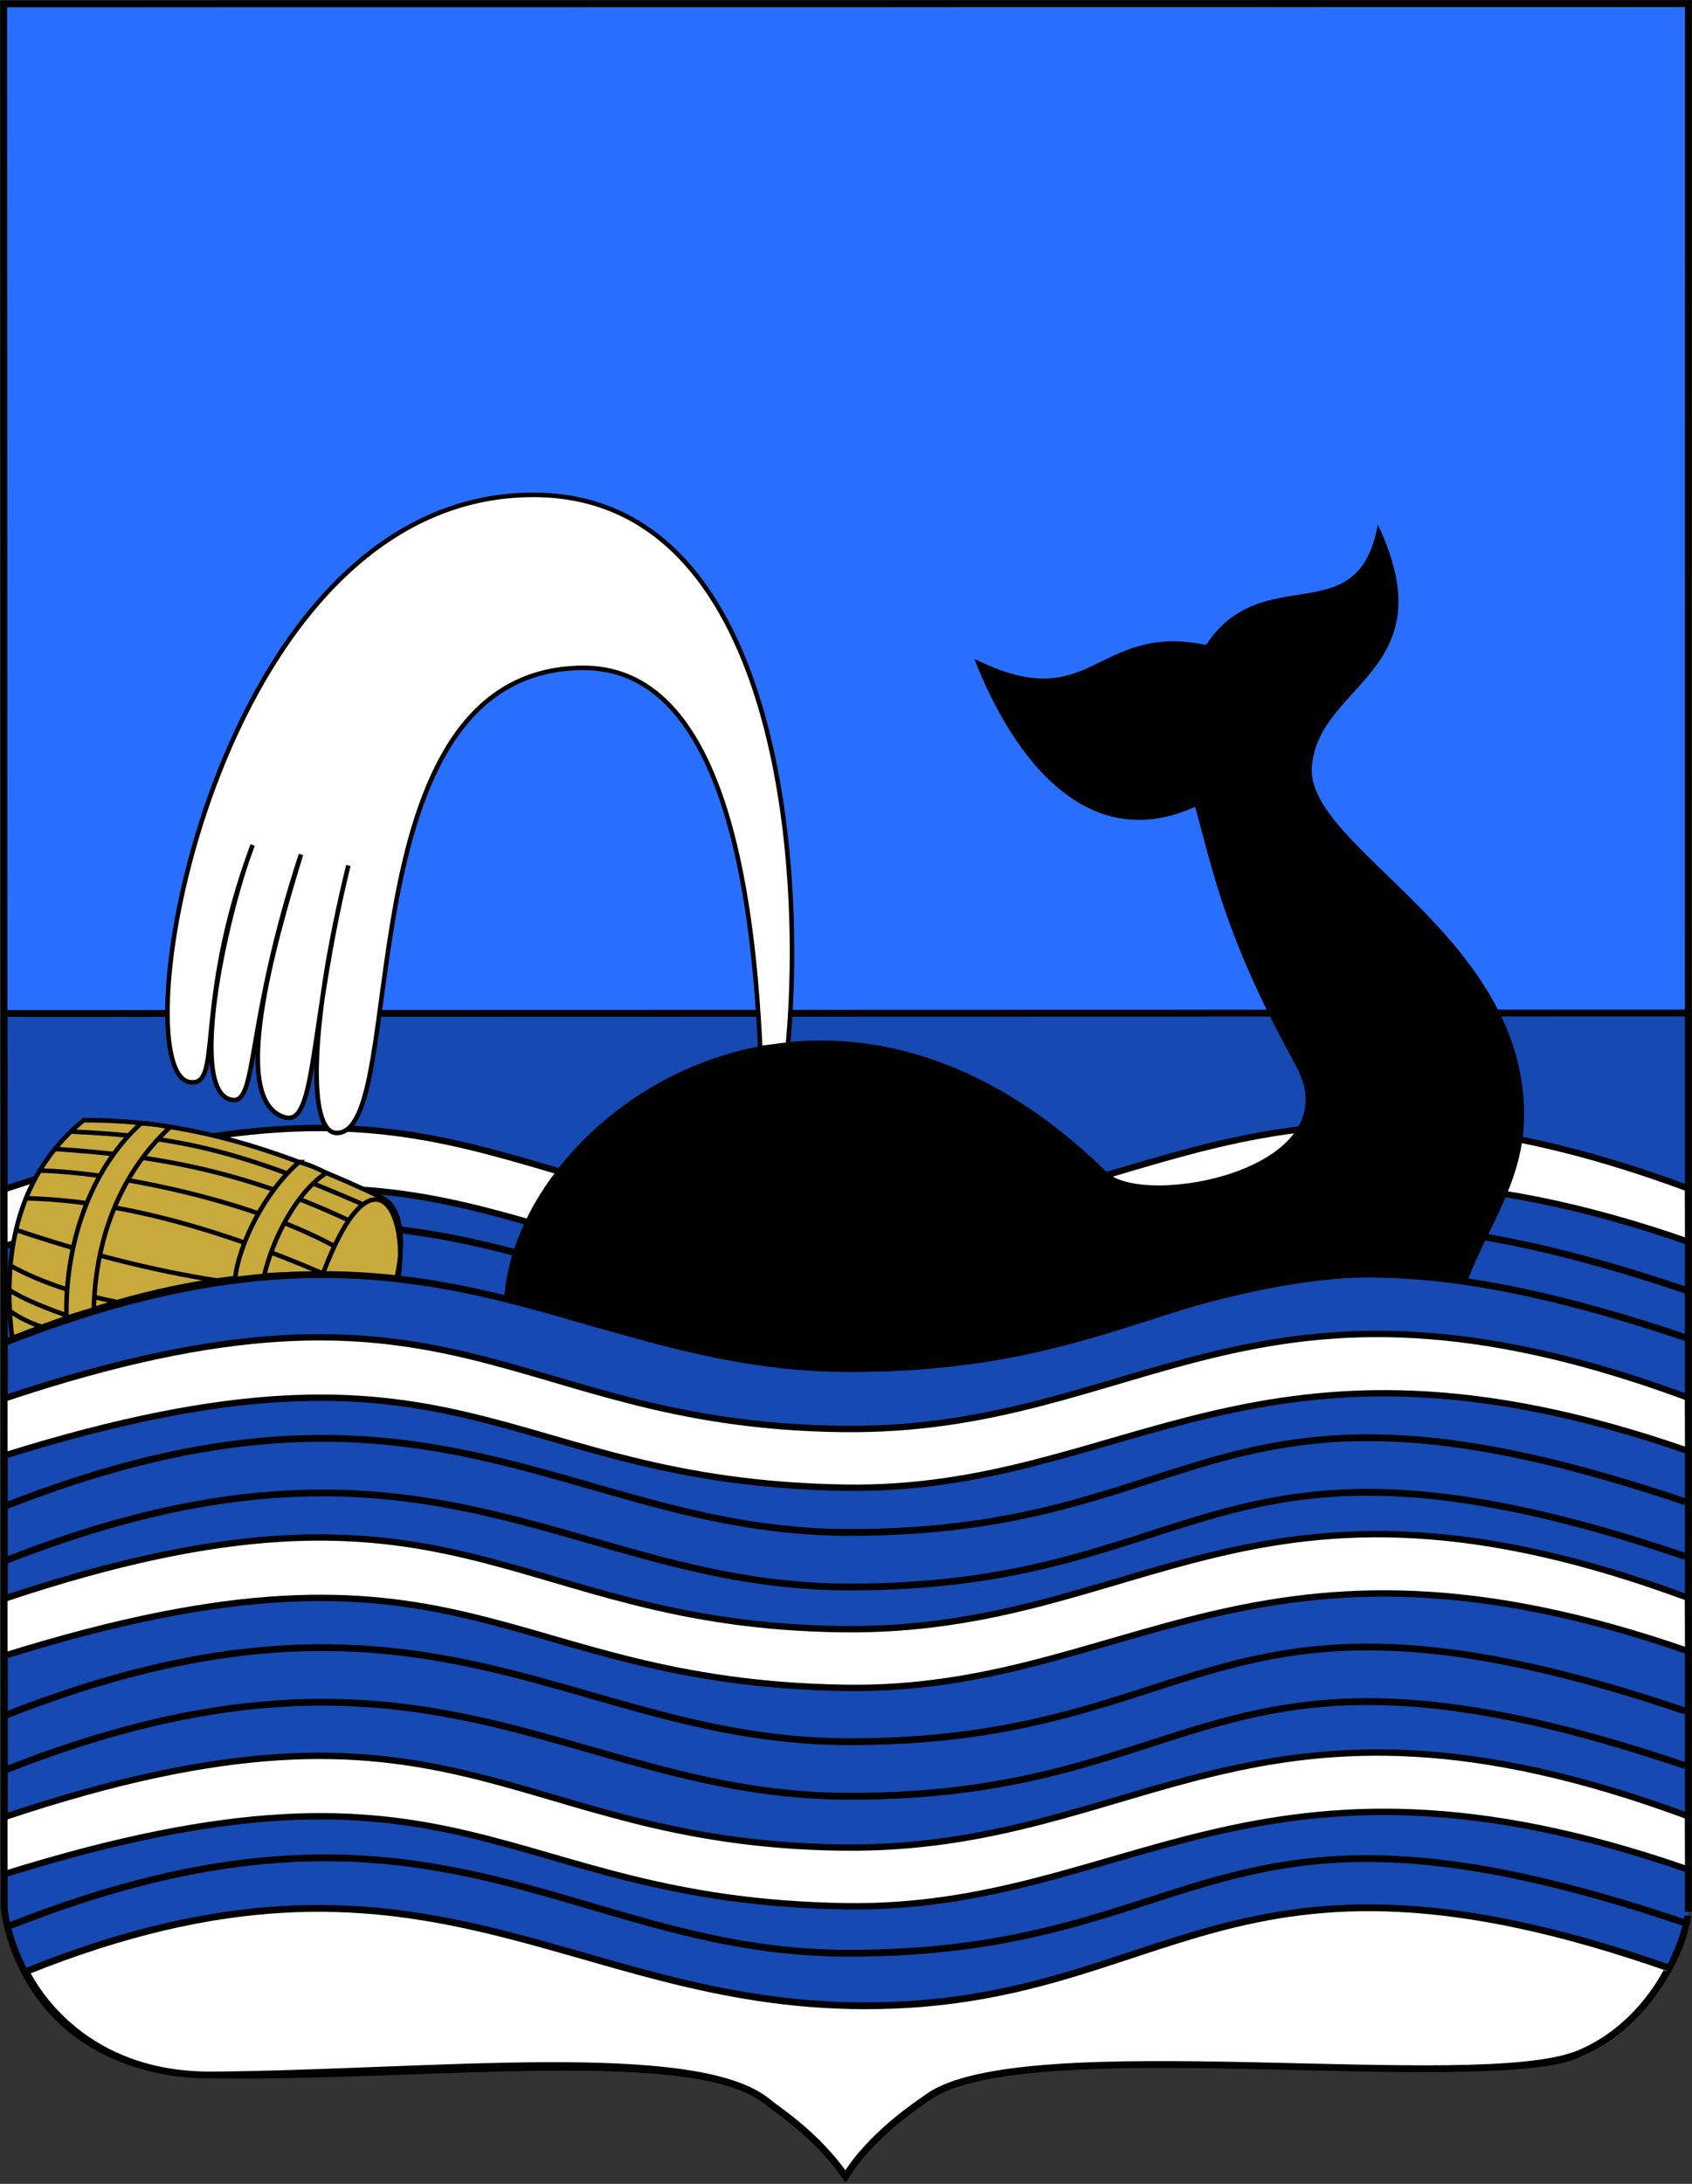 <?xml version="1.0" encoding="UTF-8" standalone="no"?>
<!-- Created with Inkscape (http://www.inkscape.org/) -->

<svg
 xmlns:dc="http://purl.org/dc/elements/1.1/"
 xmlns:cc="http://creativecommons.org/ns#"
 xmlns:rdf="http://www.w3.org/1999/02/22-rdf-syntax-ns#"
 xmlns:svg="http://www.w3.org/2000/svg"
 xmlns="http://www.w3.org/2000/svg"
 version="1.1"
 width="372"
 height="480"
 id="svg3609">
<rect width="100%" height="100%" fill="#333333" stroke="none"/>
<defs
 id="defs3613" />
<path
 d="M 0.809,0.838 371.209,0.793 371.151,417.658 C 228.654,193.013 46.607,345.344 0.961,416.779 L 0.809,0.838 z"
 id="path8308"
 style="fill:#296fff;fill-opacity:1;stroke:#000000;stroke-width:1.5;stroke-miterlimit:4;stroke-opacity:1;stroke-dasharray:none" />
<path
 d="m 371.183,222.656 0.002,197.523 c 0,-0.04 -1.356,19.273 -24.109,31.225 -16.74,8.793 -122.005,-5.381 -142.956,9.457 -2.521,1.785 -12.485,8.273 -18.219,17.469 -6.55,-9.329 -14.928,-14.531 -17.022,-16.281 C 153.194,448.942 94.386,456.696 46.726,456.072 5.158,455.527 0.929,420.972 0.934,419.165 1.048,379.766 0.909,222.751 0.909,222.751 L 371.183,222.656 z"
 id="path7556"
 style="fill:#1649b2;fill-opacity:1;stroke:#000000;stroke-width:1.5;stroke-linecap:butt;stroke-linejoin:miter;stroke-miterlimit:4;stroke-opacity:1;stroke-dasharray:none" />
<path
 d="M 0.97,273.928 C 102.84,242.138 108.772,279.784 185.818,280.982 c 62.115,0.967 90.332,-41.124 185.338,-8.054 l -0.04,-11.744 C 275.483,225.777 251.545,268.844 185.308,268.08 110.607,267.219 100.822,227.958 0.964,261.383 l 0.006,12.545 -1.999e-5,0 z"
 id="path8068-27-6"
 style="fill:#ffffff;stroke:#000000;stroke-width:1.4;stroke-linecap:butt;stroke-linejoin:miter;stroke-miterlimit:4;stroke-opacity:1;stroke-dasharray:none" />
<path
 d="m 366.842,432.526 c 0,-0.04 -5.901,13.176 -19.767,18.878 -22.319,9.177 -122.005,-5.381 -142.956,9.457 -2.521,1.785 -12.485,8.273 -18.219,17.469 -6.55,-9.329 -14.928,-14.531 -17.022,-16.281 C 153.194,448.942 94.389,455.702 46.726,456.072 18.632,456.29 7.857,437.561 5.701,433.338 92.929,398.202 124.153,440.828 190.227,440.86 c 67.139,0.032 79.365,-42.334 176.615,-8.334 z"
 id="path7556-2"
 style="fill:#ffffff;fill-opacity:1;stroke:#000000;stroke-width:1.5;stroke-linecap:butt;stroke-linejoin:miter;stroke-miterlimit:4;stroke-opacity:1;stroke-dasharray:none" />
<path
 d="M 0.899,284.226 C 93.977,247.282 124.848,290.198 186.245,290.428 c 80.045,0.3 80.216,-42.134 184.542,-6.807"
 id="path8125-6-9-9-2"
 style="fill:none;stroke:#000000;stroke-width:1.5;stroke-linecap:butt;stroke-linejoin:miter;stroke-miterlimit:4;stroke-opacity:1;stroke-dasharray:none" />
<path
 d="m 110.847,285.508 c 2.621,-40.953 70.544,-88.716 132.458,-27.903 8.171,8.025 54.194,-0.553 41.568,-23.453 -15.554,-28.212 -18.075,-42.334 -22.119,-56.822 -23.334,10.595 -39.69,-9.846 -48.559,-32.542 26.133,13.099 26.355,-8.023 50.975,-3.051 12.583,-18.985 33.401,-2.277 37.754,-26.441 15.311,32.223 -12.952,34.726 -14.492,53.136 -1.498,17.915 47.025,36.923 46.653,76.97 -0.13,14.065 -7.844,24.138 -12.331,35.784 -78.765,-7.482 -92.196,44.757 -211.907,4.322 z"
 id="path7486"
 style="fill:#000000;stroke:none" />
<path
 d="m 167.142,230.367 6.094,-0.792 c 3.726,-39.758 -2.155,-120.761 -55.928,-120.804 -70.702,-0.057 -91.109,126.579 -75.614,129.069 7.518,1.208 0.684,-16.687 13.856,-52.119 -6.252,16.39 -14.452,55.149 -4.322,56.059 5.408,0.486 2.767,-16.8 14.944,-53.974 -5.986,19.597 -16.02,54.31 -3.504,57.787 7.014,1.949 5.323,-20.468 13.923,-55.372 -8.603,35.143 -9.055,58.932 -2.483,58.804 16.311,-0.318 0.48,-101.733 53.888,-102.235 28.825,-0.27 37.236,41.969 39.144,83.576 z"
 id="path7532"
 style="fill:#ffffff;stroke:#000000;stroke-width:1;stroke-linecap:butt;stroke-linejoin:miter;stroke-miterlimit:4;stroke-opacity:1;stroke-dasharray:none" />
<path
 d="M 0.97,319.928 C 102.84,288.138 108.772,325.784 185.818,326.982 c 62.115,0.967 90.332,-41.124 185.338,-8.054 l -0.04,-11.744 C 275.483,271.777 251.545,314.844 185.308,314.08 110.607,313.219 100.822,273.958 0.964,307.383 l 0.006,12.545 -1.999e-5,0 z"
 id="path8068-27"
 style="fill:#ffffff;stroke:#000000;stroke-width:1.4;stroke-linecap:butt;stroke-linejoin:miter;stroke-miterlimit:4;stroke-opacity:1;stroke-dasharray:none" />
<path
 d="M 2.669,294.089 C 0.034,272.222 5.757,256.576 18.369,246.229 c 23.969,-0.188 45.238,7.372 65.53,16.97 5.288,2.501 4.624,12.26 3.242,17.924 -22.937,-2.275 -45.573,-2.334 -84.47,12.966 z"
 id="path8310"
 style="fill:#c8aa3c;fill-opacity:1;stroke:#000000;stroke-width:1;stroke-linecap:butt;stroke-linejoin:miter;stroke-miterlimit:4;stroke-opacity:1;stroke-dasharray:none" />
<path
 d="m 15.604,248.724 c 23.448,0.967 37.529,4.345 64.195,16.001"
 id="path8474"
 style="fill:none;stroke:#000000;stroke-width:1;stroke-linecap:butt;stroke-linejoin:miter;stroke-miterlimit:4;stroke-opacity:1;stroke-dasharray:none" />
<path
 d="m 5.856,263.373 c 19.253,0.522 40.675,5.982 65.18,16.557"
 id="path8474-7"
 style="fill:none;stroke:#000000;stroke-width:1;stroke-linecap:butt;stroke-linejoin:miter;stroke-miterlimit:4;stroke-opacity:1;stroke-dasharray:none" />
<path
 d="M 8.492,257.28 C 23.486,257.548 53.68,263.166 73.481,273.869"
 id="path8474-1"
 style="fill:none;stroke:#000000;stroke-width:1;stroke-linecap:butt;stroke-linejoin:miter;stroke-miterlimit:4;stroke-opacity:1;stroke-dasharray:none" />
<path
 d="m 12.194,252.551 c 21.414,1.349 40.818,4.615 64.243,15.572"
 id="path8474-78"
 style="fill:none;stroke:#000000;stroke-width:1;stroke-linecap:butt;stroke-linejoin:miter;stroke-miterlimit:4;stroke-opacity:1;stroke-dasharray:none" />
<path
 d="m 65.743,255.427 c 2.293,0.589 4.182,1.446 5.971,2.371 -6.888,4.559 -11.974,15.122 -13.68,22.771 l -6.358,0.621 c 0.724,-7.522 6.574,-19.313 14.067,-25.763 z"
 id="path8450-2"
 style="fill:#c8aa3c;fill-opacity:1;stroke:#000000;stroke-width:1;stroke-linecap:butt;stroke-linejoin:miter;stroke-miterlimit:4;stroke-opacity:1;stroke-dasharray:none" />
<path
 d="m 3.305,270.254 c 14.886,5.02 29.902,9.002 45.127,11.314"
 id="path8562"
 style="fill:none;stroke:#000000;stroke-width:1;stroke-linecap:butt;stroke-linejoin:miter;stroke-miterlimit:4;stroke-opacity:1;stroke-dasharray:none" />
<path
 d="m 2.075,278.065 c 7.5,4.186 15.976,6.584 23.476,8.079"
 id="path8586"
 style="fill:none;stroke:#000000;stroke-width:1;stroke-linecap:butt;stroke-linejoin:miter;stroke-miterlimit:4;stroke-opacity:1;stroke-dasharray:none" />
<path
 d="m 1.843,283.411 c 3.051,2.025 8.477,4.264 14.452,6.268"
 id="path8586-5"
 style="fill:none;stroke:#000000;stroke-width:1;stroke-linecap:butt;stroke-linejoin:miter;stroke-miterlimit:4;stroke-opacity:1;stroke-dasharray:none" />
<path
 d="m 30.988,246.921 c 2.308,0.051 4.363,0.431 6.423,0.803 -11.964,11.06 -16.494,26.276 -16.79,40.09 l -6.01,1.832 c -0.361,-15.69 4.936,-32.36 16.376,-42.726 z"
 id="path8450"
 style="fill:#c8aa3c;fill-opacity:1;stroke:#000000;stroke-width:1;stroke-linecap:butt;stroke-linejoin:miter;stroke-miterlimit:4;stroke-opacity:1;stroke-dasharray:none" />
<path
 d="m 1.97,287.987 c 1.78,1.39 5.013,3.097 8.318,3.957"
 id="path8586-51"
 style="fill:none;stroke:#000000;stroke-width:1;stroke-linecap:butt;stroke-linejoin:miter;stroke-miterlimit:4;stroke-opacity:1;stroke-dasharray:none" />
<path
 d="M 70.932,280.106 C 81.635,251.594 89.964,265.63 87.585,280.932"
 id="path8619"
 style="fill:none;stroke:#000000;stroke-width:1;stroke-linecap:butt;stroke-linejoin:miter;stroke-miterlimit:4;stroke-opacity:1;stroke-dasharray:none" />
<path
 d="M 0.546,295.28 C 93.623,258.336 124.848,300.579 186.245,300.809 c 80.045,0.3 80.404,-42.002 184.731,-6.675"
 id="path8125-6-9-9"
 style="fill:none;stroke:#000000;stroke-width:1.5;stroke-linecap:butt;stroke-linejoin:miter;stroke-miterlimit:4;stroke-opacity:1;stroke-dasharray:none" />
<path
 d="M 0.546,331.28 C 93.623,294.336 124.848,336.579 186.245,336.809 c 80.045,0.3 79.896,-42.068 184.222,-6.741"
 id="path8125-6-9-9-4"
 style="fill:none;stroke:#000000;stroke-width:1.5;stroke-linecap:butt;stroke-linejoin:miter;stroke-miterlimit:4;stroke-opacity:1;stroke-dasharray:none" />
<path
 d="M 0.546,343.28 C 93.623,306.336 124.848,348.579 186.245,348.809 c 80.045,0.3 79.896,-42.068 184.222,-6.741"
 id="path8125-6-9-9-4-5"
 style="fill:none;stroke:#000000;stroke-width:1.5;stroke-linecap:butt;stroke-linejoin:miter;stroke-miterlimit:4;stroke-opacity:1;stroke-dasharray:none" />
<path
 d="M 0.546,377.28 C 93.623,340.336 124.848,382.579 186.245,382.809 c 80.045,0.3 79.896,-42.068 184.222,-6.741"
 id="path8125-6-9-9-4-5-1"
 style="fill:none;stroke:#000000;stroke-width:1.5;stroke-linecap:butt;stroke-linejoin:miter;stroke-miterlimit:4;stroke-opacity:1;stroke-dasharray:none" />
<path
 d="M 0.546,389.28 C 93.623,352.336 124.848,394.579 186.245,394.809 c 80.045,0.3 79.896,-42.068 184.222,-6.741"
 id="path8125-6-9-9-4-5-1-1"
 style="fill:none;stroke:#000000;stroke-width:1.5;stroke-linecap:butt;stroke-linejoin:miter;stroke-miterlimit:4;stroke-opacity:1;stroke-dasharray:none" />
<path
 d="m 1.821,423.399 c 93.078,-36.944 122.777,5.681 184.174,5.911 80.045,0.3 79.896,-42.068 184.222,-6.741"
 id="path8125-6-9-9-4-5-1-1-7"
 style="fill:none;stroke:#000000;stroke-width:1.5;stroke-linecap:butt;stroke-linejoin:miter;stroke-miterlimit:4;stroke-opacity:1;stroke-dasharray:none" />
<path
 d="M 0.97,363.928 C 102.84,332.138 108.772,369.784 185.818,370.982 c 62.115,0.967 90.332,-41.124 185.338,-8.054 l -0.04,-11.744 C 275.483,315.777 251.545,358.844 185.308,358.08 110.607,357.219 100.822,317.958 0.964,351.383 l 0.006,12.545 -1.999e-5,0 z"
 id="path8068-27-1"
 style="fill:#ffffff;stroke:#000000;stroke-width:1.4;stroke-linecap:butt;stroke-linejoin:miter;stroke-miterlimit:4;stroke-opacity:1;stroke-dasharray:none" />
<path
 d="M 0.97,411.928 C 102.84,380.138 108.772,417.784 185.818,418.982 c 62.115,0.967 90.332,-41.124 185.338,-8.054 l -0.04,-11.744 C 275.483,363.777 251.545,406.844 185.308,406.08 110.607,405.219 100.822,365.958 0.964,399.383 l 0.006,12.545 -1.999e-5,0 z"
 id="path8068-27-1-4"
 style="fill:#ffffff;stroke:#000000;stroke-width:1.4;stroke-linecap:butt;stroke-linejoin:miter;stroke-miterlimit:4;stroke-opacity:1;stroke-dasharray:none" />
</svg>
